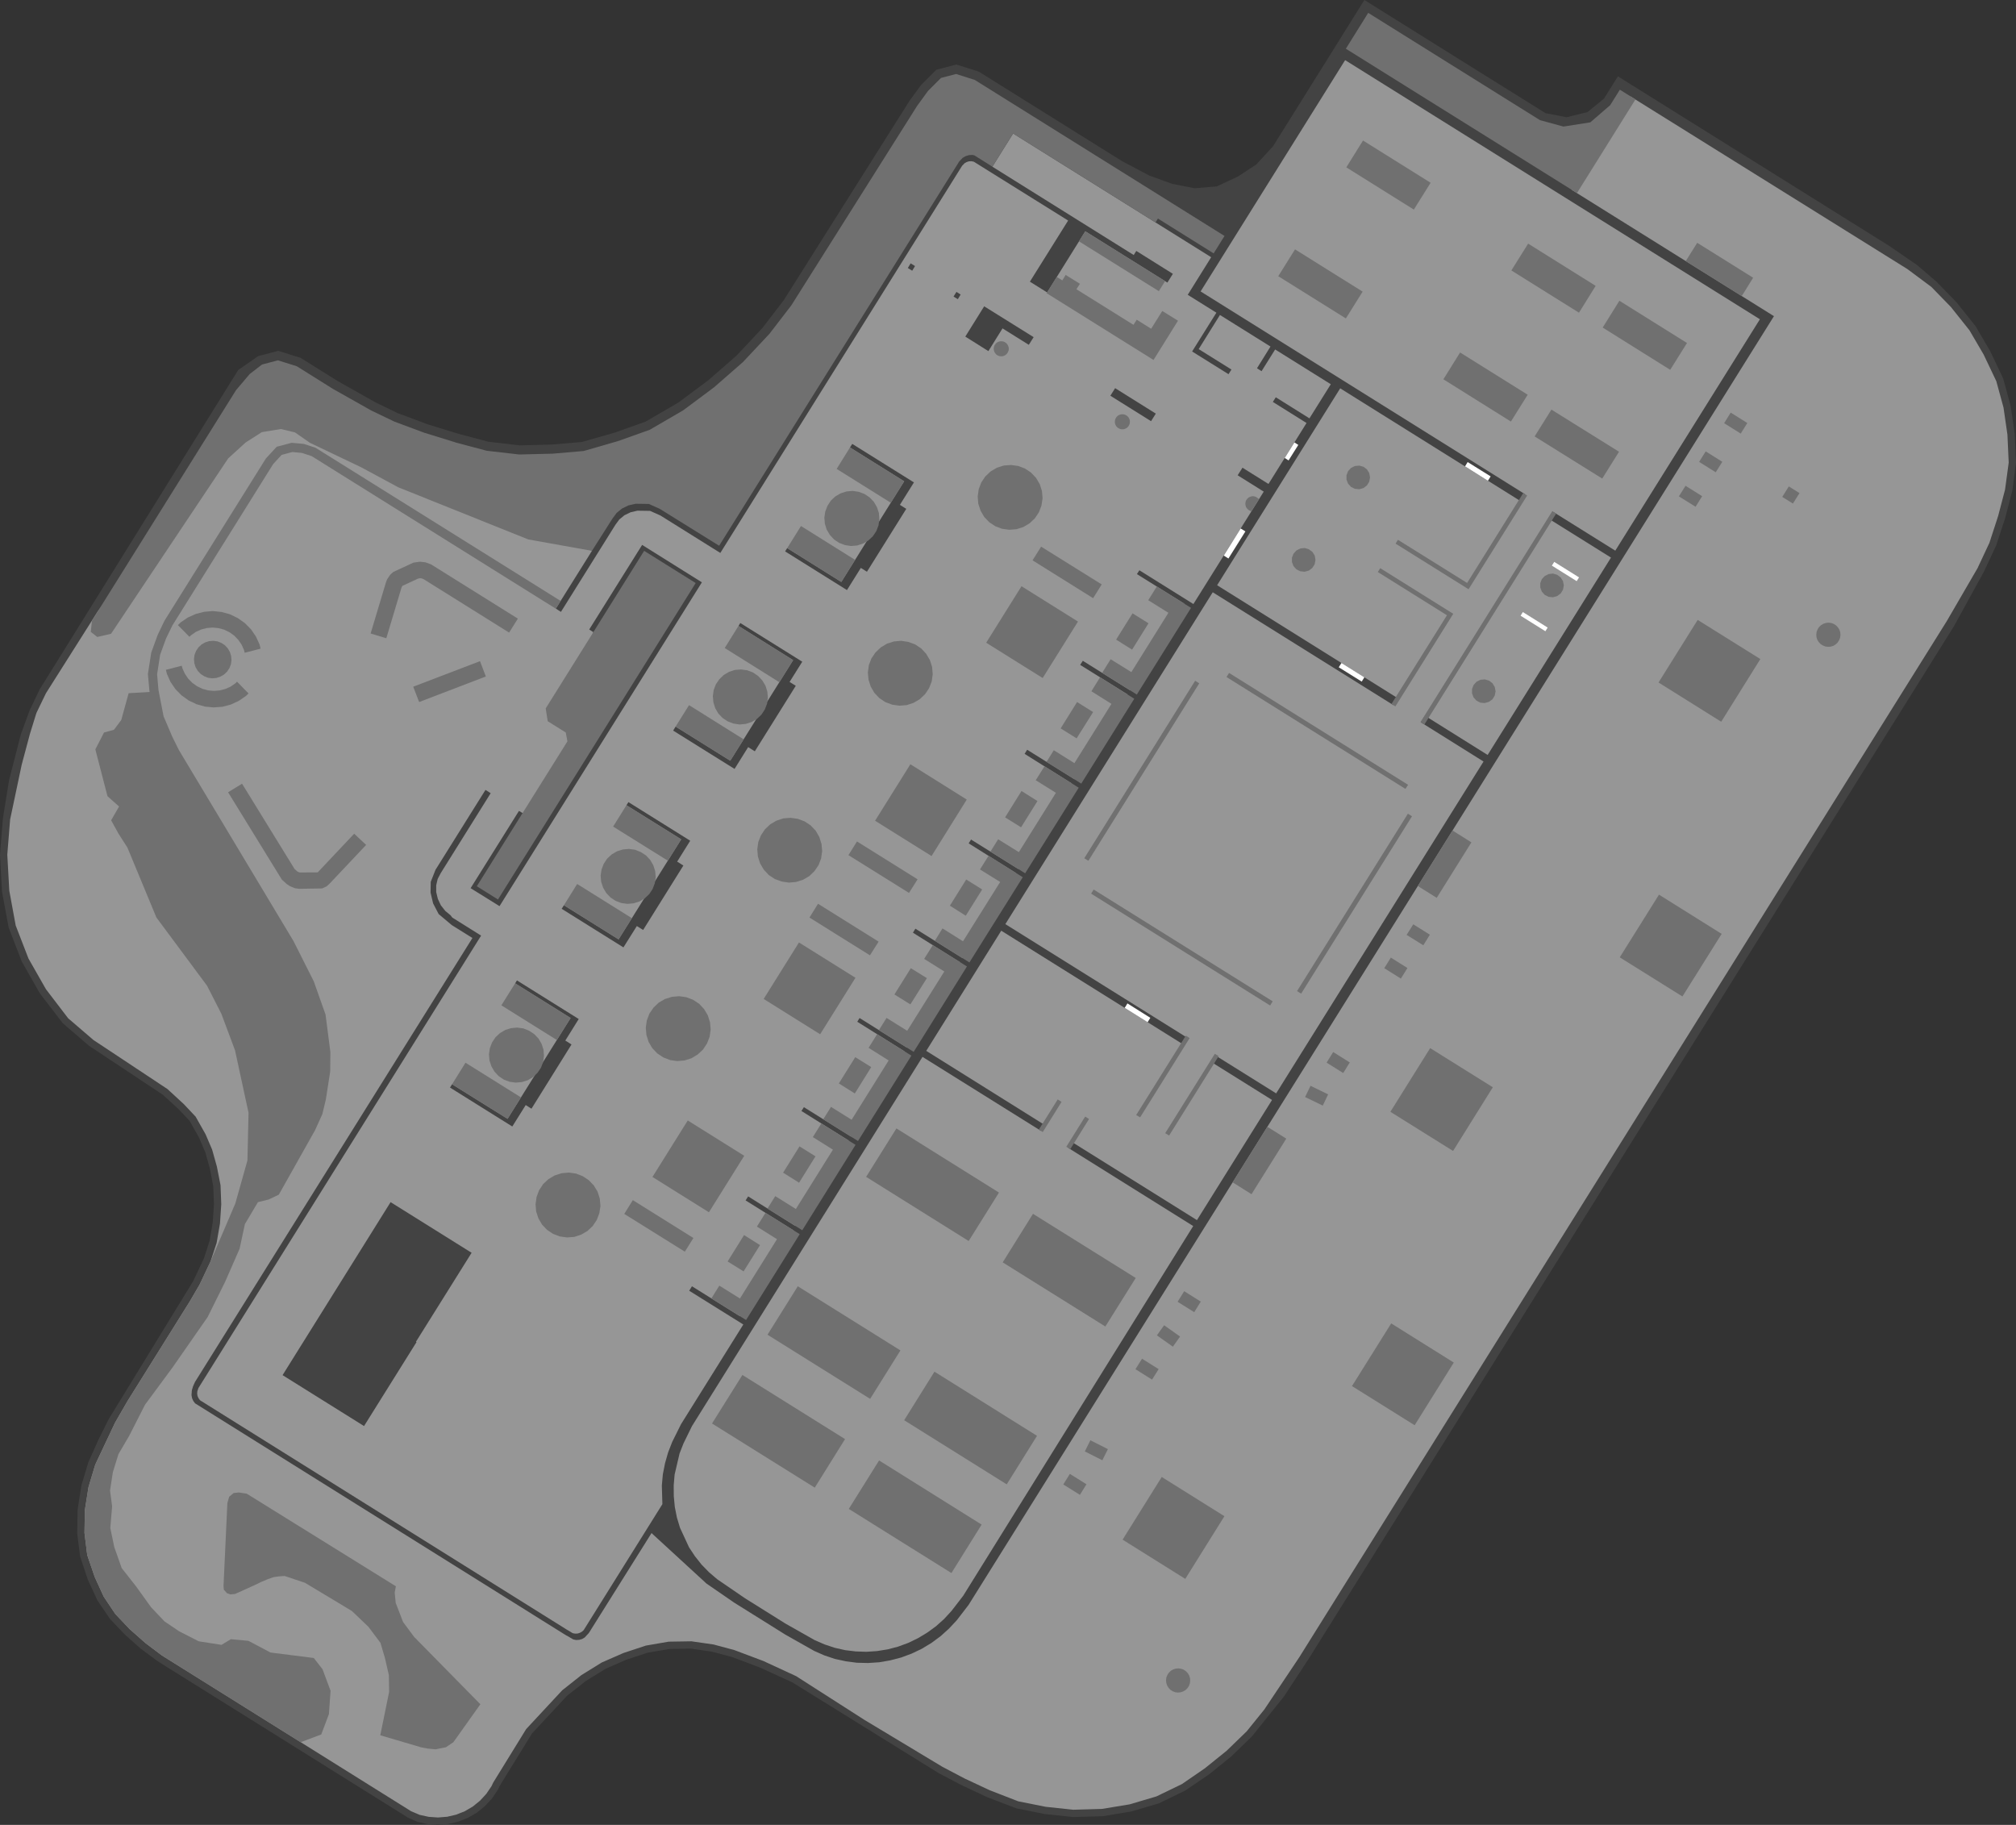 <?xml version="1.0" encoding="UTF-8" standalone="no"?>
<svg xmlns:ffdec="https://www.free-decompiler.com/flash" xmlns:xlink="http://www.w3.org/1999/xlink" ffdec:objectType="shape" height="1000.0px" width="1104.8px" xmlns="http://www.w3.org/2000/svg">
  <rect width="100%" height="100%" fill="#333333" stroke="none"/>
  <g transform="matrix(1.0, 0.0, 0.0, 1.0, 525.55, 482.0)">
    <path d="M321.4 -420.0 L332.95 -417.75 344.45 -420.6 353.45 -427.95 361.1 -440.15 509.7 -347.3 525.05 -336.75 535.6 -327.7 546.65 -316.35 557.1 -303.25 565.1 -289.6 572.25 -274.55 576.3 -259.6 578.55 -244.25 579.25 -228.45 577.25 -213.2 573.35 -198.2 568.4 -183.15 561.65 -168.7 545.25 -138.85 191.5 427.2 178.1 447.6 160.6 469.45 149.25 480.45 137.05 490.3 123.95 499.2 109.55 506.2 94.4 510.65 78.75 513.25 62.5 513.7 47.0 512.05 31.45 508.95 15.4 502.8 1.15 496.1 -11.2 489.6 -91.25 439.95 -108.8 431.9 -124.4 426.0 -135.4 423.1 -146.9 421.4 -158.75 421.6 -170.65 423.65 -182.35 427.5 -193.7 432.45 -204.5 439.15 -214.75 447.2 -234.0 467.9 -251.75 496.7 -252.7 498.75 -255.9 503.5 -259.75 507.65 -264.15 511.25 -269.05 514.1 -274.35 516.2 -279.85 517.5 -285.5 518.0 -291.2 517.6 -296.75 516.35 -301.95 514.05 -439.1 428.35 -448.35 421.5 -457.05 413.8 -465.35 405.05 -472.2 394.9 -477.4 383.65 -481.65 370.95 -483.25 358.2 -483.0 345.1 -480.95 332.0 -477.1 319.2 -471.6 306.95 -465.95 295.6 -419.75 220.15 -413.8 207.6 -410.65 197.8 -408.95 187.75 -408.3 177.75 -408.7 167.95 -410.55 158.3 -413.0 149.55 -416.45 141.45 -421.7 132.1 -427.7 125.8 -436.25 117.95 -476.85 91.0 -491.15 78.7 -503.7 62.35 -513.6 44.95 -520.8 26.3 -524.45 6.65 -525.55 -13.65 -523.95 -33.6 -520.55 -54.6 -514.1 -79.7 -509.25 -92.85 -503.8 -104.25 -395.0 -279.25 -384.05 -286.85 -373.1 -289.75 -360.8 -285.9 -340.5 -273.2 -319.7 -261.45 -307.45 -255.55 -291.1 -249.45 -274.35 -244.3 -257.95 -239.95 -240.8 -237.95 -223.1 -238.4 -206.65 -239.8 -188.65 -244.95 -171.75 -250.95 -153.8 -261.4 -137.35 -273.65 -121.9 -287.15 -107.7 -302.3 -96.0 -317.55 -27.15 -426.7 -20.85 -435.35 -12.45 -443.75 -1.5 -446.65 10.75 -442.8 89.25 -393.75 104.3 -385.8 116.8 -381.25 129.15 -378.85 141.25 -379.85 152.85 -385.25 162.95 -391.9 172.1 -401.85 222.15 -482.0 321.4 -420.0" fill="#434343" fill-rule="evenodd" stroke="none"/>
    <path d="M-297.3 253.45 L-297.6 253.25 -267.1 204.5 -311.5 176.75 -370.7 271.55 -326.05 299.45 -297.3 253.45 M-242.25 55.25 L-243.25 56.85 -212.85 75.85 -247.4 131.1 -277.8 112.15 -278.95 113.95 -244.8 135.3 -237.45 123.55 -234.3 125.55 -212.35 90.35 -215.75 88.2 -208.4 76.4 -242.25 55.25 M-181.15 -42.45 L-182.25 -40.75 -152.25 -22.05 -186.55 32.75 -216.5 14.05 -217.75 16.0 -183.9 37.15 -176.55 25.45 -173.1 27.6 -151.05 -7.7 -154.45 -9.85 -147.3 -21.3 -181.15 -42.45 M-140.9 -162.9 L-173.65 -183.4 -202.65 -137.05 -200.4 -135.6 -211.4 -79.6 -238.6 -36.1 -241.15 -37.65 -267.65 4.7 -251.8 14.55 -140.9 -162.9 M-119.85 -140.6 L-120.85 -139.0 -90.9 -120.25 -125.35 -65.15 -155.3 -83.85 -156.65 -81.65 -123.0 -60.65 -115.55 -72.6 -111.9 -70.3 -89.45 -106.2 -92.85 -108.3 -85.9 -119.4 -119.85 -140.6 M85.55 -269.3 L82.95 -265.15 105.25 -251.2 107.85 -255.35 85.55 -269.3 M16.1 -289.6 L23.85 -302.05 38.25 -293.05 40.9 -297.25 13.8 -314.15 3.45 -297.55 16.1 -289.6 M-3.0 -319.5 L-0.65 -318.05 0.9 -320.6 -1.4 -322.05 -3.0 -319.5 M-25.65 -333.65 L-24.1 -336.2 -26.5 -337.7 -28.05 -335.15 -25.65 -333.65 M-58.5 -238.75 L-59.75 -236.8 -30.05 -218.25 -64.5 -163.1 -94.15 -181.65 -95.3 -179.85 -61.4 -158.65 -53.8 -170.8 -50.45 -168.7 -28.9 -203.15 -32.4 -205.35 -24.7 -217.65 -58.5 -238.75 M446.6 -308.75 L335.8 -377.95 367.85 -429.25 519.75 -334.55 532.9 -324.75 543.6 -313.75 553.75 -301.0 561.5 -287.75 568.45 -273.15 572.4 -258.7 574.55 -243.85 575.25 -228.5 573.25 -213.7 569.45 -199.2 564.7 -184.6 558.2 -170.7 541.35 -141.7 186.5 426.1 167.3 454.8 157.65 466.75 146.65 477.4 134.8 486.95 122.15 495.65 108.2 502.4 93.5 506.75 78.35 509.25 62.6 509.7 47.55 508.1 32.5 505.1 16.9 499.05 3.0 492.55 -9.15 486.15 -51.85 460.45 -89.25 436.5 -107.2 428.2 -123.15 422.2 -134.5 419.15 -146.65 417.4 -159.1 417.6 -171.6 419.75 -183.85 423.8 -195.75 429.0 -206.9 435.9 -217.45 444.25 -237.2 465.5 -255.25 494.8 -256.2 496.8 -259.05 501.0 -262.5 504.75 -266.45 507.95 -270.8 510.5 -275.55 512.4 -280.5 513.55 -285.55 513.95 -290.6 513.6 -295.6 512.5 -300.2 510.55 -436.75 425.2 -445.8 418.4 -454.4 410.8 -462.35 402.45 -468.7 392.95 -473.6 382.25 -477.75 370.15 -479.25 358.0 -479.05 345.5 -477.05 332.9 -473.35 320.6 -462.5 297.6 -455.75 285.9 -421.45 231.0 -416.2 222.0 -410.15 209.2 -406.85 199.1 -405.0 188.5 -404.3 177.9 -404.7 167.45 -406.7 157.25 -409.3 147.95 -412.9 139.55 -418.35 129.9 -424.75 123.1 -433.75 114.8 -474.35 87.9 -488.2 76.0 -500.35 60.1 -509.95 43.25 -516.95 25.15 -520.45 6.1 -521.55 -13.65 -520.0 -32.95 -513.65 -63.0 -509.1 -80.0 -505.6 -91.3 -500.35 -102.15 -472.0 -146.95 -379.6 -268.8 -201.15 -180.15 -220.95 -148.5 -218.15 -146.7 -188.25 -194.5 -186.15 -197.35 -183.35 -199.65 -179.95 -201.3 -176.25 -202.15 -169.3 -202.05 -163.6 -199.5 -130.8 -179.0 1.7 -391.15 3.05 -392.55 4.2 -393.2 5.45 -393.6 6.8 -393.65 8.1 -393.4 59.8 -361.15 38.85 -327.65 48.3 -321.75 69.2 -355.25 114.2 -327.15 117.2 -331.95 97.15 -344.5 95.75 -342.25 18.3 -390.65 29.65 -408.85 138.2 -341.05 125.35 -320.45 141.05 -310.65 127.75 -289.4 147.7 -276.95 149.3 -279.5 131.35 -290.7 143.0 -309.4 170.7 -292.1 163.3 -280.2 165.8 -278.6 173.25 -290.5 203.75 -271.45 192.05 -252.75 Q182.85 -258.5 173.6 -264.3 L172.0 -261.75 Q181.25 -255.95 190.45 -250.2 L169.6 -216.8 155.35 -225.7 152.7 -221.55 167.0 -212.6 128.45 -151.0 98.85 -169.5 97.5 -167.4 123.4 -151.25 93.7 -103.75 67.85 -119.9 66.4 -117.65 92.3 -101.5 63.25 -55.0 37.35 -71.15 35.95 -68.9 61.8 -52.7 32.5 -5.8 6.6 -21.95 5.3 -19.85 31.15 -3.65 1.95 43.05 -23.9 26.9 -25.25 29.1 0.55 45.25 -28.6 92.05 -54.5 75.85 -55.75 77.9 -29.9 94.1 -59.15 140.85 -85.0 124.7 -86.35 126.8 -60.45 143.0 -89.7 189.8 -115.55 173.6 -116.95 175.8 -90.7 192.2 -120.1 239.25 -146.35 222.85 -147.85 225.3 -118.2 243.8 -152.35 298.45 -157.15 308.1 -159.4 313.85 -161.1 319.8 -162.3 325.9 -162.85 332.05 -162.55 342.25 -205.7 411.3 -206.6 412.1 -207.75 412.75 -209.05 413.15 -210.35 413.2 -211.7 412.95 -214.5 411.25 -214.55 411.25 -415.95 285.3 -416.75 284.2 -417.3 283.0 -417.5 281.7 -417.4 280.35 -416.8 278.6 -261.9 30.7 -277.7 20.8 -278.6 19.6 -281.55 17.15 -283.95 14.1 -285.6 10.6 -286.5 6.85 -286.5 3.1 -285.7 -0.35 -284.05 -3.5 -256.65 -47.35 -259.5 -49.15 -286.9 -5.35 -289.5 1.25 -289.6 7.1 -288.2 13.05 -285.15 18.9 -277.95 24.95 -266.65 32.0 -418.7 275.3 -419.75 277.65 -420.4 279.8 -420.6 282.5 -420.3 284.15 -419.65 285.65 -418.65 287.0 -233.2 402.95 -233.15 403.0 -215.05 414.3 -215.0 414.25 -211.45 416.35 -209.85 416.7 -208.15 416.6 -206.55 416.15 -205.1 415.3 -202.85 412.85 -168.5 358.1 -138.4 385.75 -123.3 396.15 -95.15 413.75 -79.4 422.65 -73.85 425.1 -68.05 427.05 -62.05 428.35 -56.0 429.15 -49.9 429.3 -43.75 428.9 -37.7 427.85 -31.75 426.3 -25.95 424.15 -20.4 421.5 -15.1 418.3 -10.1 414.6 -5.5 410.45 -1.25 405.9 5.25 397.45 446.6 -308.75" fill="#969696" fill-rule="evenodd" stroke="none"/>
    <path d="M325.3 -201.7 L322.95 -197.9 357.3 -176.45 289.7 -68.3 255.35 -89.8 253.1 -86.2 287.45 -64.7 173.8 117.15 140.1 96.1 137.85 99.7 171.55 120.75 130.4 186.6 61.9 143.8 59.9 147.05 128.35 189.85 2.3 392.45 -4.1 400.75 -8.15 405.15 -12.55 409.1 -17.35 412.6 -22.4 415.65 -27.75 418.25 -33.3 420.3 -39.0 421.8 -44.85 422.75 -50.7 423.15 -56.6 422.95 -62.4 422.25 -68.15 420.95 -73.7 419.1 -79.1 416.75 -95.1 407.7 -117.3 393.8 -132.5 383.4 -136.95 379.6 -141.05 375.4 -144.7 370.8 -147.95 365.9 -152.9 355.2 -154.6 349.55 -155.75 343.75 -156.3 337.9 -156.35 331.95 -155.85 326.05 -153.15 314.5 -151.0 309.0 -146.35 299.5 -20.0 97.15 44.85 137.65 46.85 134.4 -17.95 93.85 23.15 28.0 122.8 90.3 125.05 86.65 25.4 24.4 139.05 -157.45 238.05 -95.6 240.45 -99.4 141.45 -161.3 208.9 -269.2 307.9 -207.3 310.25 -211.15 132.4 -322.3 211.6 -449.05 438.9 -307.05 359.65 -180.25 Q342.5 -190.95 325.3 -201.7" fill="#969696" fill-rule="evenodd" stroke="none"/>
    <path d="M65.75 -349.75 L69.2 -355.25 112.95 -327.95 109.5 -322.45 65.75 -349.75" fill="#707070" fill-rule="evenodd" stroke="none"/>
    <path d="M17.25 -15.35 L21.45 -22.1 32.8 -15.05 53.1 -47.55 42.05 -54.45 46.85 -62.1 65.6 -50.35 36.25 -3.45 17.25 -15.35" fill="#707070" fill-rule="evenodd" stroke="none"/>
    <path d="M34.25 -48.55 L43.0 -43.05 34.0 -28.65 25.25 -34.1 34.25 -48.55" fill="#707070" fill-rule="evenodd" stroke="none"/>
    <path d="M47.95 -64.5 L51.95 -70.9 63.25 -63.8 83.55 -96.3 72.55 -103.2 77.3 -110.85 96.05 -99.1 67.0 -52.6 47.95 -64.5" fill="#707070" fill-rule="evenodd" stroke="none"/>
    <path d="M64.45 -77.4 L55.7 -82.85 64.7 -97.3 73.5 -91.8 64.45 -77.4" fill="#707070" fill-rule="evenodd" stroke="none"/>
    <path d="M78.45 -113.3 L83.1 -120.75 94.45 -113.7 114.75 -146.2 103.7 -153.1 108.4 -160.6 127.15 -148.9 97.45 -101.4 78.45 -113.3" fill="#707070" fill-rule="evenodd" stroke="none"/>
    <path d="M95.1 -145.9 L103.85 -140.45 94.85 -126.0 86.1 -131.5 95.1 -145.9" fill="#707070" fill-rule="evenodd" stroke="none"/>
    <path d="M-58.85 131.6 L-38.55 99.1 -49.55 92.2 -44.9 84.75 -26.1 96.45 -55.35 143.25 -74.4 131.35 -70.15 124.55 -58.85 131.6" fill="#707070" fill-rule="evenodd" stroke="none"/>
    <path d="M-57.1 117.2 L-65.85 111.7 -56.85 97.3 -48.1 102.75 -57.1 117.2" fill="#707070" fill-rule="evenodd" stroke="none"/>
    <path d="M-8.05 50.35 L-19.1 43.45 -14.35 35.9 4.35 47.6 -24.85 94.4 -43.9 82.5 -39.7 75.8 -28.4 82.85 -8.05 50.35" fill="#707070" fill-rule="evenodd" stroke="none"/>
    <path d="M-26.4 48.55 L-17.6 54.0 -26.65 68.4 -35.4 62.95 -26.4 48.55" fill="#707070" fill-rule="evenodd" stroke="none"/>
    <path d="M-13.25 33.55 L-9.05 26.75 2.2 33.8 22.55 1.3 11.5 -5.55 16.2 -13.05 34.95 -1.3 5.7 45.4 Q-3.75 39.5 -13.25 33.55" fill="#707070" fill-rule="evenodd" stroke="none"/>
    <path d="M3.7 19.8 L-5.0 14.3 3.95 -0.05 12.7 5.4 3.7 19.8" fill="#707070" fill-rule="evenodd" stroke="none"/>
    <path d="M-135.7 229.5 L-131.35 222.5 -120.05 229.55 -99.75 197.05 -110.75 190.15 -106.05 182.6 -87.3 194.3 -116.7 241.35 -135.7 229.5" fill="#707070" fill-rule="evenodd" stroke="none"/>
    <path d="M-117.8 194.8 L-109.05 200.3 -118.05 214.7 -126.8 209.25 -117.8 194.8" fill="#707070" fill-rule="evenodd" stroke="none"/>
    <path d="M-104.95 180.25 L-100.7 173.45 -89.4 180.5 -69.1 148.0 -80.1 141.1 -75.45 133.65 -56.7 145.35 -85.9 192.15 -104.95 180.25" fill="#707070" fill-rule="evenodd" stroke="none"/>
    <path d="M-87.4 146.2 L-78.65 151.65 -87.65 166.1 -96.4 160.6 -87.4 146.2" fill="#707070" fill-rule="evenodd" stroke="none"/>
    <path d="M53.6 -330.25 L56.6 -328.35 58.45 -331.35 66.25 -326.5 64.35 -323.5 95.6 -304.0 97.4 -306.8 105.3 -301.85 111.4 -311.6 120.0 -306.25 106.6 -284.75 48.0 -321.35 53.6 -330.25" fill="#707070" fill-rule="evenodd" stroke="none"/>
    <path d="M45.85 -110.45 L14.9 -129.8 34.25 -160.75 65.2 -141.4 45.85 -110.45" fill="#707070" fill-rule="evenodd" stroke="none"/>
    <path d="M4.25 -43.85 L-15.05 -12.9 -46.0 -32.25 -26.65 -63.2 4.25 -43.85" fill="#707070" fill-rule="evenodd" stroke="none"/>
    <path d="M-76.1 84.75 L-107.05 65.4 -87.7 34.45 -56.75 53.8 -76.1 84.75" fill="#707070" fill-rule="evenodd" stroke="none"/>
    <path d="M-117.7 151.35 L-137.05 182.3 -168.0 162.95 -148.65 132.0 -117.7 151.35" fill="#707070" fill-rule="evenodd" stroke="none"/>
    <path d="M78.2 -161.75 L73.5 -154.2 40.3 -174.95 45.0 -182.45 78.2 -161.75" fill="#707070" fill-rule="evenodd" stroke="none"/>
    <path d="M-22.7 -0.15 L-27.4 7.3 -60.6 -13.4 -55.9 -20.9 -22.7 -0.15" fill="#707070" fill-rule="evenodd" stroke="none"/>
    <path d="M-81.95 20.8 L-77.25 13.25 -44.05 34.0 -48.8 41.5 -81.95 20.8" fill="#707070" fill-rule="evenodd" stroke="none"/>
    <path d="M-183.45 183.2 L-178.75 175.65 -145.55 196.4 -150.25 203.9 -183.45 183.2" fill="#707070" fill-rule="evenodd" stroke="none"/>
    <path d="M-231.75 181.8 L-232.05 177.85 -231.5 173.9 -230.1 170.2 -227.9 166.85 -225.0 164.15 -221.55 162.1 -217.75 160.9 -213.8 160.55 -209.85 161.1 -206.15 162.55 -202.85 164.75 -200.1 167.65 -198.05 171.05 -196.85 174.85 -196.5 178.85 -197.1 182.8 -198.5 186.5 -200.7 189.8 -203.6 192.55 -207.05 194.55 -210.8 195.8 -214.8 196.1 -218.75 195.55 -222.45 194.15 -225.75 191.95 -228.5 189.05 -230.5 185.6 -231.75 181.8" fill="#707070" fill-rule="evenodd" stroke="none"/>
    <path d="M-171.65 81.15 L-171.1 77.25 -169.7 73.5 -167.45 70.2 -164.6 67.45 -161.15 65.45 -157.35 64.25 -153.4 63.9 -149.45 64.45 -145.75 65.85 -142.4 68.05 -139.7 70.95 -137.65 74.4 -136.45 78.2 -136.1 82.15 -136.65 86.1 -138.1 89.8 -140.3 93.15 -143.2 95.85 -146.6 97.9 -150.4 99.1 -154.4 99.45 -158.3 98.9 -162.05 97.45 -165.35 95.25 -168.1 92.35 -170.1 88.95 -171.3 85.15 -171.65 81.15" fill="#707070" fill-rule="evenodd" stroke="none"/>
    <path d="M-110.2 -12.6 L-110.55 -16.6 -110.0 -20.55 -108.55 -24.25 -106.35 -27.55 -103.45 -30.3 -100.05 -32.3 -96.25 -33.55 -92.25 -33.85 -88.35 -33.3 -84.6 -31.9 -81.3 -29.7 -78.55 -26.8 -76.55 -23.35 -75.35 -19.55 -75.0 -15.6 -75.55 -11.65 -76.95 -7.95 -79.2 -4.65 -82.05 -1.9 -85.5 0.1 -89.3 1.3 -93.25 1.65 -97.2 1.05 -100.9 -0.3 -104.25 -2.5 -106.95 -5.4 -109.0 -8.85 -110.2 -12.6" fill="#707070" fill-rule="evenodd" stroke="none"/>
    <path d="M-27.75 -130.25 L-24.0 -128.85 -20.7 -126.65 -18.0 -123.75 -15.95 -120.3 -14.75 -116.55 -14.4 -112.55 -14.95 -108.6 -16.4 -104.9 -18.6 -101.6 -21.5 -98.85 -24.9 -96.85 -28.7 -95.6 -32.65 -95.3 -36.6 -95.85 -40.35 -97.25 -43.65 -99.45 -46.4 -102.35 -48.4 -105.8 -49.6 -109.6 -49.95 -113.55 -49.4 -117.5 -48.0 -121.2 -45.75 -124.5 -42.85 -127.25 -39.45 -129.3 -35.65 -130.5 -31.7 -130.85 -27.75 -130.25" fill="#707070" fill-rule="evenodd" stroke="none"/>
    <path d="M-67.8 -209.95 L-64.9 -211.65 -61.65 -212.7 -58.3 -213.0 -54.95 -212.5 -51.8 -211.3 -49.0 -209.45 -46.65 -207.0 -44.95 -204.05 -43.9 -200.85 -43.65 -197.5 -44.1 -194.15 -45.3 -191.0 -47.2 -188.15 -49.65 -185.85 -52.55 -184.15 -55.75 -183.1 -59.15 -182.8 -62.5 -183.3 -65.65 -184.5 -68.45 -186.35 -70.75 -188.85 -72.5 -191.75 -73.5 -194.95 -73.8 -198.3 -73.3 -201.65 -72.1 -204.8 -70.25 -207.65 -67.8 -209.95" fill="#707070" fill-rule="evenodd" stroke="none"/>
    <path d="M-122.8 -114.9 L-119.4 -115.15 -116.05 -114.7 -112.9 -113.5 -110.1 -111.6 -107.8 -109.15 -106.05 -106.25 -105.05 -103.05 -104.75 -99.7 -105.2 -96.35 -106.45 -93.15 -108.3 -90.35 -110.75 -88.05 -113.65 -86.35 -116.9 -85.3 -120.25 -85.0 -123.6 -85.5 -126.75 -86.7 -129.55 -88.55 -131.9 -91.0 -133.6 -93.95 -134.6 -97.15 -134.9 -100.5 -134.45 -103.85 -133.25 -107.0 -131.35 -109.8 -128.9 -112.15 -126.0 -113.85 -122.8 -114.9" fill="#707070" fill-rule="evenodd" stroke="none"/>
    <path d="M-184.25 -16.5 L-180.9 -16.8 -177.55 -16.35 -174.4 -15.1 -171.55 -13.25 -169.25 -10.8 -167.55 -7.9 -166.5 -4.65 -166.2 -1.3 -166.7 2.0 -167.9 5.15 -169.75 7.95 -172.25 10.3 -175.15 12.0 -178.35 13.0 -181.7 13.3 -185.05 12.85 -188.2 11.65 -191.05 9.75 -193.35 7.3 -195.05 4.4 -196.1 1.2 -196.4 -2.15 -195.9 -5.5 -194.7 -8.65 -192.85 -11.45 -190.4 -13.75 -187.45 -15.5 -184.25 -16.5" fill="#707070" fill-rule="evenodd" stroke="none"/>
    <path d="M-254.05 86.45 L-251.6 84.15 -248.65 82.4 -245.45 81.4 -242.1 81.1 -238.75 81.55 -235.6 82.8 -232.8 84.65 -230.45 87.1 -228.75 90.0 -227.7 93.25 -227.45 96.6 -227.9 99.95 -229.1 103.1 -231.0 105.9 -233.45 108.25 -236.35 109.95 -239.55 110.95 -242.95 111.25 -246.25 110.8 -249.45 109.6 -252.25 107.7 -254.55 105.25 -256.25 102.35 -257.3 99.15 -257.6 95.75 -257.1 92.4 -255.9 89.25 -254.05 86.45" fill="#707070" fill-rule="evenodd" stroke="none"/>
    <path d="M10.25 -209.95 L10.8 -213.9 12.2 -217.6 14.4 -220.9 17.3 -223.65 20.75 -225.7 24.55 -226.9 28.5 -227.2 32.45 -226.65 36.15 -225.25 39.45 -223.05 42.2 -220.15 44.25 -216.7 45.45 -212.95 45.8 -208.95 45.2 -205.0 43.8 -201.3 41.6 -198.0 38.7 -195.25 35.25 -193.2 31.5 -192.0 27.5 -191.7 23.55 -192.25 19.85 -193.65 16.55 -195.85 13.8 -198.75 11.8 -202.2 10.55 -206.0 10.25 -209.95" fill="#707070" fill-rule="evenodd" stroke="none"/>
    <path d="M91.4 -254.55 L92.2 -254.05 92.85 -253.35 93.3 -252.55 93.6 -251.7 93.65 -250.75 93.55 -249.85 93.2 -249.0 92.7 -248.2 92.0 -247.55 91.2 -247.1 90.35 -246.8 89.4 -246.75 88.5 -246.85 87.65 -247.2 86.85 -247.7 86.2 -248.4 85.75 -249.2 85.45 -250.05 85.4 -251.0 85.5 -251.9 85.85 -252.75 86.35 -253.55 87.05 -254.2 87.85 -254.65 88.7 -254.95 89.65 -255.0 90.55 -254.9 Q91.0 -254.7 91.4 -254.55" fill="#707070" fill-rule="evenodd" stroke="none"/>
    <path d="M23.25 -295.0 L24.15 -294.9 25.05 -294.55 25.8 -294.05 26.45 -293.35 26.9 -292.6 27.2 -291.7 27.3 -290.75 27.15 -289.85 26.8 -289.0 26.3 -288.2 25.65 -287.6 24.85 -287.1 23.95 -286.8 23.0 -286.75 22.1 -286.85 21.25 -287.2 20.45 -287.7 19.85 -288.4 19.35 -289.2 19.1 -290.1 19.0 -291.0 19.15 -291.9 19.45 -292.8 20.0 -293.55 20.65 -294.2 21.45 -294.65 22.35 -294.95 23.25 -295.0" fill="#707070" fill-rule="evenodd" stroke="none"/>
    <path d="M162.95 -209.6 L164.4 -208.5 160.2 -201.8 159.15 -202.25 158.35 -202.8 157.75 -203.45 157.25 -204.25 157.0 -205.15 156.9 -206.05 157.05 -207.0 157.35 -207.85 157.9 -208.6 158.55 -209.25 159.35 -209.7 160.25 -210.0 161.15 -210.1 162.05 -209.95 162.95 -209.6" fill="#707070" fill-rule="evenodd" stroke="none"/>
    <path d="M-309.4 -250.95 L-293.0 -244.85 -276.3 -239.7 -275.95 -239.55 -258.85 -235.0 -241.0 -232.95 -222.65 -233.4 -205.85 -234.85 -205.55 -234.9 -187.0 -240.25 -169.55 -246.45 -151.15 -257.15 -134.25 -269.75 -118.45 -283.55 -103.9 -299.05 -91.9 -314.65 -23.0 -423.9 -17.05 -432.1 -9.85 -439.3 -1.6 -441.45 8.65 -438.2 145.5 -352.7 139.55 -343.15 109.0 -362.25 107.7 -360.1 29.65 -408.85 18.3 -390.65 8.45 -396.85 7.4 -397.1 5.5 -397.0 3.65 -396.45 2.0 -395.5 0.1 -393.5 -131.45 -182.95 -164.05 -203.2 -170.0 -205.85 -177.25 -205.95 -181.15 -205.05 -184.65 -203.35 -187.6 -200.95 -189.8 -198.0 -201.15 -180.15 -236.05 -186.4 -307.25 -214.95 -327.55 -225.9 -355.7 -239.35 -363.9 -245.05 -371.6 -246.9 -382.05 -245.2 -390.9 -239.55 -400.5 -230.8 -464.7 -134.7 -472.25 -132.95 -475.8 -135.75 -475.15 -141.85 -396.2 -268.2 -388.7 -277.05 -381.95 -282.25 -373.25 -284.55 -362.9 -281.3 -343.1 -268.9 -322.0 -257.0 -309.4 -250.95" fill="#707070" fill-rule="evenodd" stroke="none"/>
    <path d="M-379.85 -230.75 L-373.9 -237.2 -365.7 -239.35 -359.05 -238.75 -352.65 -236.65 -218.3 -152.7 -220.95 -148.45 -354.75 -232.05 -360.1 -233.8 -365.3 -234.3 -371.2 -232.75 -375.85 -227.7 -431.1 -139.25 -434.6 -132.0 -437.8 -123.2 -439.45 -112.5 -438.7 -103.85 -435.9 -89.45 -431.25 -78.55 -427.55 -71.05 -364.7 33.7 -353.6 55.75 -347.15 73.95 -344.5 94.45 -344.6 105.2 -347.0 120.6 -348.9 128.5 -352.85 137.25 -372.75 172.65 -378.3 175.3 -384.2 176.75 -391.35 188.8 -394.25 202.3 -402.2 220.45 -411.75 239.7 -431.0 267.35 -446.1 287.8 -454.75 304.8 -460.65 314.85 -463.7 324.75 -465.25 334.8 -464.1 343.45 -465.1 355.3 -462.95 365.7 -458.85 377.3 -450.95 387.35 -442.75 398.75 -435.4 406.5 -427.4 411.9 -416.65 417.4 -404.15 419.35 -399.05 416.25 -389.4 417.15 -377.3 423.55 -353.6 426.55 -348.8 432.7 -344.4 444.5 -345.3 457.3 -349.5 468.45 -360.8 472.7 -436.75 425.2 -445.8 418.4 -454.4 410.8 -462.35 402.45 -468.7 392.95 -473.6 382.25 -477.75 370.15 -479.25 358.0 -479.05 345.5 -477.05 332.9 -473.35 320.6 -462.5 297.6 -455.75 285.9 -421.45 231.0 -416.2 222.0 -410.15 209.2 -396.6 177.5 -389.95 153.9 -389.35 127.75 -396.7 93.8 -396.7 93.7 -404.25 73.5 -412.05 58.2 -439.85 20.75 -455.7 -17.5 -460.65 -25.25 -464.65 -32.5 -460.3 -40.05 -466.65 -45.7 -473.3 -71.35 -468.55 -80.6 -463.1 -82.1 -459.1 -87.45 -455.05 -102.15 -443.55 -102.8 -443.65 -103.25 -444.5 -112.65 -442.65 -124.45 -439.15 -134.05 -435.45 -141.8 -379.85 -230.75" fill="#707070" fill-rule="evenodd" stroke="none"/>
    <path d="M-172.55 -180.15 L-144.3 -162.5 -252.65 10.9 -264.25 3.65 -214.6 -75.75 -215.5 -80.6 -225.4 -86.8 -226.5 -93.8 -172.55 -180.15" fill="#707070" fill-rule="evenodd" stroke="none"/>
    <path d="M318.4 -416.15 L331.25 -412.65 345.95 -414.95 356.85 -424.35 362.15 -432.85 370.7 -427.5 338.65 -376.2 212.0 -455.3 224.25 -474.95 318.4 -416.15" fill="#707070" fill-rule="evenodd" stroke="none"/>
    <path d="M-397.5 336.15 L-394.7 335.85 -390.35 336.5 Q-349.45 361.9 -308.6 387.25 L-309.25 390.7 -308.7 396.35 -304.65 406.85 -298.55 415.05 -262.3 451.9 -277.1 472.7 -281.15 475.45 -286.9 476.6 -291.4 476.15 -294.75 475.5 -317.15 468.9 -312.3 445.1 -312.45 435.9 -314.6 426.55 -317.05 418.25 -323.65 409.45 -332.7 400.8 -358.4 385.35 -369.6 381.6 -372.9 381.85 -375.65 382.25 -378.9 383.4 -382.6 384.95 Q-383.25 385.45 -396.7 391.45 L-399.2 391.7 -401.15 391.05 -402.9 389.1 -403.05 386.95 -400.95 341.65 -399.95 338.15 -397.5 336.15" fill="#707070" fill-rule="evenodd" stroke="none"/>
    <path d="M-416.85 -127.2 L-415.15 -128.8 Q-414.15 -129.35 -413.2 -129.95 L-411.0 -130.65 -408.7 -130.85 -406.4 -130.55 -404.25 -129.7 -402.35 -128.45 -400.75 -126.75 -399.6 -124.8 -398.9 -122.6 -398.7 -120.3 -399.0 -118.0 -399.85 -115.85 -401.1 -113.95 -402.8 -112.35 -404.8 -111.2 -406.95 -110.5 -409.25 -110.3 -411.55 -110.6 -413.7 -111.45 -415.6 -112.7 -417.2 -114.4 -418.35 -116.35 -419.05 -118.55 -419.25 -120.85 -418.95 -123.15 -418.1 -125.3 -416.85 -127.2" fill="#707070" fill-rule="evenodd" stroke="none"/>
    <path d="M120.25 432.25 L121.75 432.45 123.15 432.95 124.35 433.8 125.4 434.9 126.15 436.15 126.6 437.55 126.7 439.05 126.5 440.5 126.0 441.9 125.15 443.15 124.1 444.15 122.8 444.9 121.4 445.35 119.9 445.5 118.45 445.3 117.05 444.75 115.8 443.95 114.8 442.85 114.05 441.6 113.6 440.15 113.45 438.7 113.65 437.2 114.2 435.8 115.0 434.6 116.1 433.55 117.4 432.8 118.8 432.35 120.25 432.25" fill="#707070" fill-rule="evenodd" stroke="none"/>
    <path d="M-262.5 -119.7 L-259.3 -111.3 -295.85 -97.3 -299.1 -105.7 -262.5 -119.7" fill="#707070" fill-rule="evenodd" stroke="none"/>
    <path d="M-241.75 -143.0 L-246.55 -135.35 -293.35 -164.6 -294.45 -165.05 -295.3 -165.15 -296.4 -164.95 -304.95 -161.0 -305.35 -160.4 -305.55 -159.9 -313.85 -132.25 -322.45 -134.85 -314.05 -162.85 -313.45 -164.45 -311.8 -166.95 -310.0 -168.6 -298.95 -173.7 -295.4 -174.2 -292.4 -173.85 -289.35 -172.75 -241.75 -143.0" fill="#707070" fill-rule="evenodd" stroke="none"/>
    <path d="M-400.55 -47.85 L-392.9 -52.55 -364.15 -5.85 -362.8 -4.6 -362.4 -4.35 -361.55 -3.95 -361.05 -3.9 -351.45 -3.95 -331.45 -25.15 -324.9 -19.0 -345.0 2.3 -346.55 3.7 -349.0 4.85 -361.7 5.05 -364.05 4.7 -366.75 3.55 -368.45 2.4 -371.1 0.0 -400.55 -47.85" fill="#707070" fill-rule="evenodd" stroke="none"/>
    <path d="M-399.8 -135.55 L-402.7 -136.95 -405.8 -137.8 -409.0 -138.1 -412.2 -137.85 -415.3 -137.05 -418.2 -135.75 -420.85 -133.9 -421.75 -133.05 -428.05 -139.45 -426.6 -140.9 -422.65 -143.6 -418.3 -145.55 -413.65 -146.75 -408.9 -147.15 -404.15 -146.65 -399.55 -145.4 -395.25 -143.3 -391.35 -140.55 -388.0 -137.15 -385.3 -133.2 -383.3 -128.85 -382.75 -126.55 -391.45 -124.3 -391.85 -125.85 -393.15 -128.75 -395.0 -131.4 -397.2 -133.7 -399.8 -135.55" fill="#707070" fill-rule="evenodd" stroke="none"/>
    <path d="M-425.95 -117.2 L-425.55 -115.65 -424.2 -112.75 -422.4 -110.1 -420.15 -107.8 -417.55 -105.95 -414.65 -104.55 -411.6 -103.7 -408.4 -103.4 -405.2 -103.65 -402.1 -104.45 -399.15 -105.75 -396.55 -107.55 -395.65 -108.45 -389.35 -102.0 -390.8 -100.6 -394.75 -97.9 -399.1 -95.9 -403.7 -94.7 -408.5 -94.35 -413.25 -94.8 -417.85 -96.1 -422.15 -98.15 -426.05 -100.95 -429.4 -104.35 -432.1 -108.3 -434.05 -112.65 -434.65 -114.95 -425.95 -117.2" fill="#707070" fill-rule="evenodd" stroke="none"/>
    <path d="M-67.05 -225.05 L-59.75 -236.8 -30.05 -218.25 -37.4 -206.5 -67.05 -225.05" fill="#707070" fill-rule="evenodd" stroke="none"/>
    <path d="M-56.95 -175.2 L-64.5 -163.1 -94.15 -181.65 -86.6 -193.75 -56.95 -175.2" fill="#707070" fill-rule="evenodd" stroke="none"/>
    <path d="M-147.95 -95.6 L-118.0 -76.85 -125.35 -65.15 -155.3 -83.85 -147.95 -95.6" fill="#707070" fill-rule="evenodd" stroke="none"/>
    <path d="M-182.25 -40.75 L-152.25 -22.05 -159.55 -10.35 -189.55 -29.05 -182.25 -40.75" fill="#707070" fill-rule="evenodd" stroke="none"/>
    <path d="M-216.5 14.05 L-209.25 2.4 -179.25 21.15 -186.55 32.75 -216.5 14.05" fill="#707070" fill-rule="evenodd" stroke="none"/>
    <path d="M-250.8 68.9 L-243.25 56.85 -212.85 75.85 -220.4 87.9 -250.8 68.9" fill="#707070" fill-rule="evenodd" stroke="none"/>
    <path d="M-270.45 100.35 L-240.05 119.35 -247.4 131.1 -277.8 112.15 -270.45 100.35" fill="#707070" fill-rule="evenodd" stroke="none"/>
    <path d="M-128.4 -126.9 L-120.85 -139.0 -90.9 -120.25 -98.45 -108.15 -128.4 -126.9" fill="#707070" fill-rule="evenodd" stroke="none"/>
    <path d="M124.0 383.2 L89.65 361.7 111.1 327.35 145.45 348.85 124.0 383.2" fill="#707070" fill-rule="evenodd" stroke="none"/>
    <path d="M215.35 277.55 L236.85 243.2 271.15 264.65 249.7 299.0 215.35 277.55" fill="#707070" fill-rule="evenodd" stroke="none"/>
    <path d="M258.2 92.35 L292.55 113.8 270.75 148.7 236.4 127.25 258.2 92.35" fill="#707070" fill-rule="evenodd" stroke="none"/>
    <path d="M383.6 8.25 L417.95 29.75 396.45 64.05 362.1 42.6 383.6 8.25" fill="#707070" fill-rule="evenodd" stroke="none"/>
    <path d="M404.8 -142.3 L439.15 -120.85 417.7 -86.5 383.35 -108.0 404.8 -142.3" fill="#707070" fill-rule="evenodd" stroke="none"/>
    <path d="M479.45 -140.05 L480.7 -139.25 481.7 -138.15 482.5 -136.9 482.95 -135.45 483.05 -134.0 482.85 -132.5 482.3 -131.15 481.5 -129.9 480.4 -128.85 479.15 -128.1 477.7 -127.65 476.25 -127.55 474.75 -127.75 473.4 -128.3 472.15 -129.1 471.1 -130.2 470.35 -131.45 469.9 -132.85 469.8 -134.35 470.0 -135.8 470.55 -137.2 471.35 -138.45 472.45 -139.45 473.7 -140.2 475.15 -140.65 476.6 -140.8 478.1 -140.6 479.45 -140.05" fill="#707070" fill-rule="evenodd" stroke="none"/>
    <path d="M398.25 -338.9 L404.55 -348.95 435.2 -329.8 428.95 -319.75 398.25 -338.9" fill="#707070" fill-rule="evenodd" stroke="none"/>
    <path d="M57.15 331.45 L60.75 325.65 69.85 331.35 66.25 337.15 57.15 331.45" fill="#707070" fill-rule="evenodd" stroke="none"/>
    <path d="M72.0 307.25 Q76.8 309.7 81.6 312.1 L78.55 318.2 68.95 313.35 72.0 307.25" fill="#707070" fill-rule="evenodd" stroke="none"/>
    <path d="M160.3 172.4 L149.95 165.9 168.95 135.45 179.35 141.95 160.3 172.4" fill="#707070" fill-rule="evenodd" stroke="none"/>
    <path d="M270.45 -26.9 L280.8 -20.4 261.8 10.0 251.4 3.5 270.45 -26.9" fill="#707070" fill-rule="evenodd" stroke="none"/>
    <path d="M105.8 274.0 L96.7 268.3 100.3 262.55 109.4 268.25 105.8 274.0" fill="#707070" fill-rule="evenodd" stroke="none"/>
    <path d="M128.9 237.05 L119.8 231.35 123.4 225.55 132.5 231.25 128.9 237.05" fill="#707070" fill-rule="evenodd" stroke="none"/>
    <path d="M117.2 255.95 L108.45 249.75 112.4 244.2 121.15 250.4 117.2 255.95" fill="#707070" fill-rule="evenodd" stroke="none"/>
    <path d="M205.05 94.5 L214.15 100.2 210.55 106.0 201.45 100.3 205.05 94.5" fill="#707070" fill-rule="evenodd" stroke="none"/>
    <path d="M189.65 119.15 L192.65 113.0 202.3 117.7 199.35 123.85 189.65 119.15" fill="#707070" fill-rule="evenodd" stroke="none"/>
    <path d="M242.15 54.25 L233.05 48.55 236.65 42.75 245.75 48.45 242.15 54.25" fill="#707070" fill-rule="evenodd" stroke="none"/>
    <path d="M254.45 36.0 L245.3 30.3 248.95 24.5 258.05 30.2 254.45 36.0" fill="#707070" fill-rule="evenodd" stroke="none"/>
    <path d="M394.5 -210.0 L398.15 -215.8 407.25 -210.1 403.65 -204.3 394.5 -210.0" fill="#707070" fill-rule="evenodd" stroke="none"/>
    <path d="M414.7 -223.2 L405.6 -228.9 409.2 -234.65 418.3 -228.95 414.7 -223.2" fill="#707070" fill-rule="evenodd" stroke="none"/>
    <path d="M428.4 -244.4 L419.3 -250.1 422.9 -255.9 432.0 -250.2 428.4 -244.4" fill="#707070" fill-rule="evenodd" stroke="none"/>
    <path d="M451.15 -209.7 L454.75 -215.45 460.6 -211.8 457.0 -206.05 451.15 -209.7" fill="#707070" fill-rule="evenodd" stroke="none"/>
    <path d="M214.8 -215.2 L213.2 -217.0 212.35 -219.2 212.35 -221.6 213.25 -223.85 214.85 -225.6 217.0 -226.65 219.4 -226.85 221.7 -226.2 223.6 -224.75 224.85 -222.7 225.25 -220.35 224.8 -218.0 223.55 -216.0 221.65 -214.55 219.35 -213.9 216.95 -214.15 214.8 -215.2" fill="#707070" fill-rule="evenodd" stroke="none"/>
    <path d="M187.1 -181.45 L189.5 -181.7 191.75 -181.0 193.7 -179.55 194.95 -177.55 195.35 -175.15 194.9 -172.8 193.65 -170.8 191.75 -169.35 189.4 -168.7 187.05 -168.95 184.9 -170.0 183.3 -171.8 182.45 -174.05 182.45 -176.4 183.35 -178.65 184.95 -180.4 187.1 -181.45" fill="#707070" fill-rule="evenodd" stroke="none"/>
    <path d="M285.8 -109.5 L288.15 -109.7 290.45 -109.05 292.35 -107.6 293.6 -105.55 294.05 -103.2 293.6 -100.85 292.35 -98.8 290.4 -97.4 288.1 -96.75 285.7 -96.95 283.6 -98.05 282.0 -99.8 281.15 -102.05 281.15 -104.45 282.0 -106.65 283.65 -108.45 285.8 -109.5" fill="#707070" fill-rule="evenodd" stroke="none"/>
    <path d="M318.55 -160.05 L318.55 -162.45 319.4 -164.65 321.05 -166.4 323.2 -167.45 325.55 -167.7 327.85 -167.0 329.75 -165.55 331.0 -163.55 331.45 -161.2 331.0 -158.85 329.75 -156.8 327.8 -155.35 325.5 -154.7 323.15 -154.95 321.0 -156.0 319.4 -157.8 318.55 -160.05" fill="#707070" fill-rule="evenodd" stroke="none"/>
    <path d="M-50.9 162.9 L-34.3 136.35 21.9 171.5 5.3 198.05 -50.9 162.9" fill="#707070" fill-rule="evenodd" stroke="none"/>
    <path d="M-32.1 258.0 L-48.7 284.55 Q-76.8 267.0 -104.95 249.4 L-88.35 222.85 -32.1 258.0" fill="#707070" fill-rule="evenodd" stroke="none"/>
    <path d="M-62.45 306.6 L-79.05 333.2 -135.35 298.05 -118.7 271.45 -62.45 306.6" fill="#707070" fill-rule="evenodd" stroke="none"/>
    <path d="M96.85 218.3 L80.2 244.9 23.95 209.75 40.55 183.15 96.85 218.3" fill="#707070" fill-rule="evenodd" stroke="none"/>
    <path d="M42.75 304.8 L26.15 331.4 -30.05 296.25 -13.45 269.65 42.75 304.8" fill="#707070" fill-rule="evenodd" stroke="none"/>
    <path d="M-60.4 344.85 L-43.8 318.3 12.4 353.45 -4.15 380.0 -60.4 344.85" fill="#707070" fill-rule="evenodd" stroke="none"/>
    <path d="M45.9 138.35 L43.75 137.0 54.1 120.45 56.2 121.8 45.9 138.35" fill="#707070" fill-rule="evenodd" stroke="none"/>
    <path d="M69.15 129.85 L71.25 131.2 60.95 147.75 58.8 146.4 69.15 129.85" fill="#707070" fill-rule="evenodd" stroke="none"/>
    <path d="M115.15 140.25 L113.0 138.95 140.2 95.45 142.3 96.75 115.15 140.25" fill="#707070" fill-rule="evenodd" stroke="none"/>
    <path d="M124.3 85.5 L126.4 86.85 99.25 130.3 97.1 129.0 124.3 85.5" fill="#707070" fill-rule="evenodd" stroke="none"/>
    <path d="M229.5 -168.55 L230.85 -170.65 270.85 -145.65 239.15 -94.9 237.0 -96.25 267.4 -144.85 229.5 -168.55" fill="#707070" fill-rule="evenodd" stroke="none"/>
    <path d="M309.2 -211.8 L311.35 -210.45 279.25 -159.1 239.25 -184.1 240.55 -186.2 278.45 -162.55 309.2 -211.8" fill="#707070" fill-rule="evenodd" stroke="none"/>
    <path d="M325.1 -201.85 L327.25 -200.55 255.05 -85.0 252.9 -86.3 325.1 -201.85" fill="#707070" fill-rule="evenodd" stroke="none"/>
    <path d="M146.6 -111.0 L148.0 -113.25 246.1 -51.95 244.65 -49.7 146.6 -111.0" fill="#707070" fill-rule="evenodd" stroke="none"/>
    <path d="M72.4 7.7 L73.8 5.45 171.9 66.7 170.5 69.0 72.4 7.7" fill="#707070" fill-rule="evenodd" stroke="none"/>
    <path d="M129.4 -108.95 L131.65 -107.55 70.9 -10.3 68.65 -11.7 129.4 -108.95" fill="#707070" fill-rule="evenodd" stroke="none"/>
    <path d="M246.0 -36.1 L248.25 -34.7 187.5 62.5 185.25 61.1 246.0 -36.1" fill="#707070" fill-rule="evenodd" stroke="none"/>
    <path d="M311.65 -265.7 L302.45 -251.0 265.45 -274.15 274.6 -288.85 311.65 -265.7" fill="#707070" fill-rule="evenodd" stroke="none"/>
    <path d="M302.7 -333.8 L311.9 -348.5 348.9 -325.35 339.75 -310.65 302.7 -333.8" fill="#707070" fill-rule="evenodd" stroke="none"/>
    <path d="M361.7 -234.45 L352.5 -219.75 315.45 -242.85 324.65 -257.55 361.7 -234.45" fill="#707070" fill-rule="evenodd" stroke="none"/>
    <path d="M398.95 -294.05 L389.75 -279.35 352.75 -302.5 361.9 -317.2 Q380.45 -305.6 398.95 -294.05" fill="#707070" fill-rule="evenodd" stroke="none"/>
    <path d="M212.0 -307.5 L174.95 -330.65 184.15 -345.35 221.2 -322.2 212.0 -307.5" fill="#707070" fill-rule="evenodd" stroke="none"/>
    <path d="M221.4 -405.0 L258.45 -381.85 249.25 -367.15 212.25 -390.3 221.4 -405.0" fill="#707070" fill-rule="evenodd" stroke="none"/>
    <path d="M321.35 -136.1 L307.75 -144.6 309.0 -146.6 322.6 -138.1 321.35 -136.1" fill="#ffffff" fill-rule="evenodd" stroke="none"/>
    <path d="M339.8 -165.6 L338.5 -163.55 324.9 -172.05 326.2 -174.1 339.8 -165.6" fill="#ffffff" fill-rule="evenodd" stroke="none"/>
    <path d="M147.65 -175.95 L145.1 -177.55 154.35 -192.4 156.95 -190.8 147.65 -175.95" fill="#ffffff" fill-rule="evenodd" stroke="none"/>
    <path d="M277.3 -226.45 L278.75 -228.8 291.35 -220.95 289.85 -218.55 277.3 -226.45" fill="#ffffff" fill-rule="evenodd" stroke="none"/>
    <path d="M208.1 -116.35 L209.6 -118.7 222.15 -110.85 220.7 -108.5 208.1 -116.35" fill="#ffffff" fill-rule="evenodd" stroke="none"/>
    <path d="M90.8 70.3 L92.3 67.85 104.85 75.75 103.35 78.15 90.8 70.3" fill="#ffffff" fill-rule="evenodd" stroke="none"/>
    <path d="M180.6 -229.7 L178.5 -231.05 183.8 -239.55 185.95 -238.2 180.6 -229.7" fill="#ffffff" fill-rule="evenodd" stroke="none"/>
  </g>
</svg>
